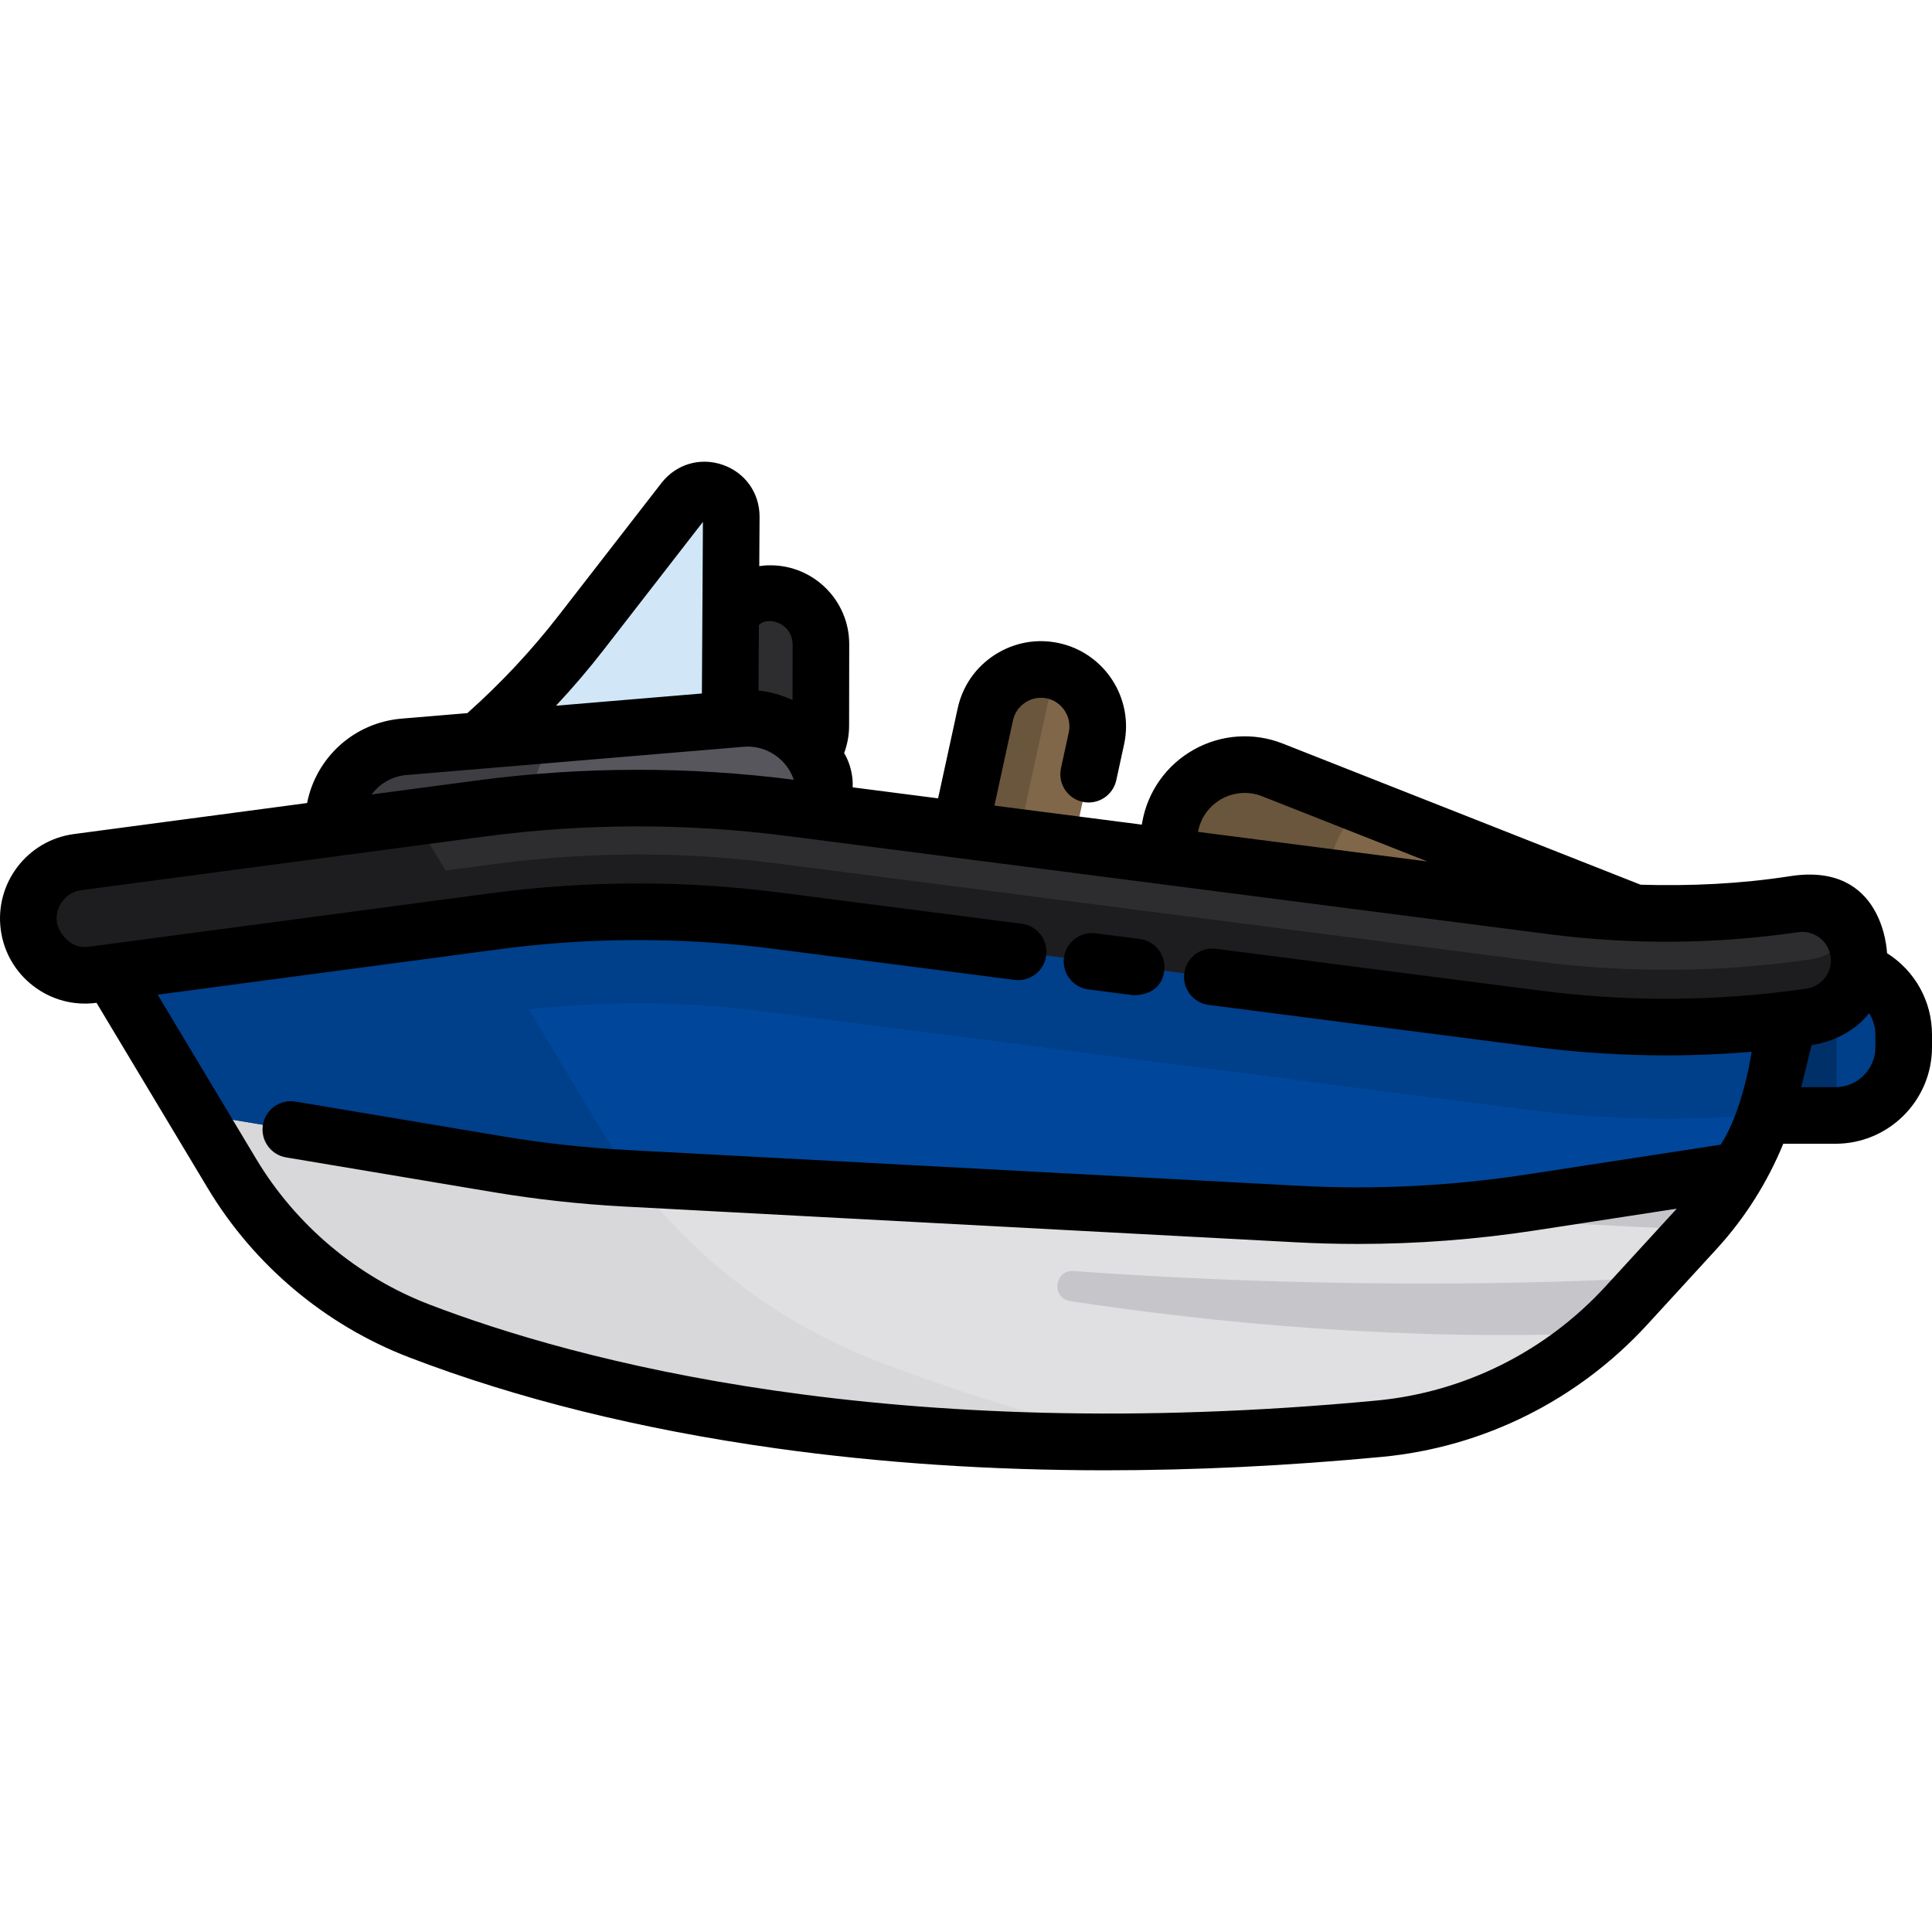<?xml version="1.0" encoding="iso-8859-1"?>
<!-- Generator: Adobe Illustrator 19.0.0, SVG Export Plug-In . SVG Version: 6.00 Build 0)  -->
<svg xmlns="http://www.w3.org/2000/svg" xmlns:xlink="http://www.w3.org/1999/xlink" version="1.1" id="Layer_1" x="0px" y="0px" viewBox="0 0 512 512" style="enable-background:new 0 0 512 512;" xml:space="preserve">
<path style="fill:#003F8A;" d="M486.427,256.117H473.04c-9.94,0-18.073,8.133-18.073,18.073v3.347  c0,9.94,8.133,18.073,18.073,18.073h13.387c9.94,0,18.073-8.133,18.073-18.073v-3.347C504.5,264.25,496.367,256.117,486.427,256.117  z"/>
<path style="fill:#003068;" d="M486.704,256.131c-0.093-0.001-0.183-0.014-0.276-0.014H473.04c-9.94,0-18.073,8.133-18.073,18.073  v3.347c0,9.94,8.133,18.073,18.073,18.073h13.387c0.093,0,0.183-0.013,0.276-0.014v-39.465H486.704z"/>
<path style="fill:#806749;" d="M307.709,232.523l2.381-13.331c2.23-12.487,15.336-19.805,27.136-15.15l97.661,38.522  L307.709,232.523z"/>
<path style="fill:#6A563D;" d="M362.214,213.898l-24.988-9.856c-11.8-4.655-24.906,2.663-27.136,15.15l-2.381,13.331l43.663,3.447  l1.51-8.453C353.948,221.545,357.505,216.761,362.214,213.898z"/>
<path style="fill:#806749;" d="M279.054,177.764c-8.094-1.763-16.158,3.417-17.921,11.51l-14.892,68.372  c-1.763,8.094,3.417,16.158,11.51,17.921c8.094,1.763,16.158-3.417,17.921-11.51l14.892-68.372  C292.328,187.591,287.148,179.527,279.054,177.764z"/>
<path style="fill:#6A563D;" d="M263.041,253.578l14.892-68.372c0.563-2.585,1.773-4.867,3.417-6.726  c-0.738-0.29-1.498-0.542-2.296-0.716c-8.094-1.763-16.158,3.417-17.921,11.51l-14.892,68.372  c-1.763,8.094,3.417,16.158,11.51,17.921c5.509,1.2,11-0.822,14.503-4.784C265.514,268.129,261.452,260.874,263.041,253.578z"/>
<path style="fill:#2D2D30;" d="M204.184,157.312c-7.363-0.011-13.396,6.004-13.407,13.367l-0.032,21.624  c-0.011,7.363,6.004,13.396,13.367,13.407s13.396-6.004,13.407-13.367l0.032-21.624  C217.562,163.356,211.547,157.323,204.184,157.312z"/>
<path style="fill:#D1E7F8;" d="M88.159,226.665l30.017-23.213c13.403-10.365,25.439-22.384,35.824-35.771l27.21-35.078  c4.118-5.308,12.622-2.368,12.581,4.35l-0.544,89.712L88.159,226.665L88.159,226.665z"/>
<path style="fill:#57565C;" d="M218.487,209.07c-0.937-11.187-10.857-19.574-22.044-18.637l-89.388,7.485  c-11.188,0.937-19.574,10.857-18.638,22.044l0.001,0.007c0.937,11.188,10.857,19.574,22.044,18.637l89.388-7.485  c11.187-0.937,19.574-10.857,18.638-22.044L218.487,209.07z"/>
<path style="fill:#3E3D42;" d="M141.065,215.026l-0.001-0.008c-0.671-8.009,2.513-15.49,7.987-20.616l-41.996,3.517  c-11.187,0.937-19.574,10.857-18.638,22.044l0.001,0.007c0.937,11.188,10.857,19.574,22.044,18.637l43.435-3.637  C146.838,230.972,141.789,223.673,141.065,215.026z"/>
<path style="fill:#E0E0E2;" d="M22.516,246.077l38.986,64.976c11.425,19.042,28.89,33.707,49.623,41.663  c42.966,16.488,126.737,37.97,254.358,25.912c25.161-2.377,48.521-14.102,65.598-32.732l18.317-19.982  c9.773-10.661,16.711-23.607,20.178-37.648l8.103-32.818c0,0-299.203-31.46-300.542-32.799S22.516,246.077,22.516,246.077z"/>
<path style="fill:#D8D7DA;" d="M159.066,299.022l-40.857-68.095c-43.691,6.752-95.693,15.154-95.693,15.154l38.986,64.976  c11.425,19.042,28.89,33.707,49.623,41.663c35.346,13.564,98.314,30.503,190.585,29.373c-27.991-6.832-50.995-14.378-69.103-21.327  C201.881,348.976,175.998,327.243,159.066,299.022z"/>
<g>
	<path style="fill:#C6C5CA;" d="M431.08,345.899l6.726-7.337c-14.633,0.882-75.63,3.885-153.269-1.724   c-5.137-0.371-6.001,7.203-0.908,7.974c38.841,5.884,87.959,10.541,139.892,8.499C426.152,350.975,428.684,348.513,431.08,345.899z   "/>
	<path style="fill:#C6C5CA;" d="M370.582,321.972l78.816,3.943c9.773-10.661,16.711-23.607,20.178-37.648l8.103-32.818   c0,0-45.938-4.83-101.894-10.786L370.582,321.972z"/>
</g>
<path style="fill:#00479B;" d="M177.137,222.649c-1.339-1.339-154.622,23.428-154.622,23.428l29.422,49.037l79.957,13.409  c11.188,1.876,22.472,3.119,33.8,3.722l178.208,9.49c20.632,1.099,41.322,0.072,61.743-3.065l55.183-8.475  c3.889-6.85,6.844-14.223,8.747-21.929l8.103-32.818C477.679,255.448,178.476,223.988,177.137,222.649z"/>
<g>
	<path style="fill:#003F8A;" d="M118.209,230.922c-43.691,6.752-95.693,15.154-95.693,15.154l29.422,49.037l79.957,13.409   c11.188,1.876,22.472,3.119,33.8,3.722l2.421,0.129c-3.244-4.268-6.27-8.723-9.05-13.356L118.209,230.922z"/>
	<path style="fill:#003F8A;" d="M22.516,246.077l20.561,34.268l91.481-12.17c11.401-1.517,23.019-2.286,34.531-2.286   c11.164,0,22.433,0.724,33.495,2.151l201.856,26.03c12.269,1.582,24.762,2.384,37.132,2.384h0.001   c8.63,0,17.305-0.392,25.933-1.165c0.783-2.307,1.482-4.647,2.068-7.023l8.103-32.818c0,0-299.203-31.46-300.542-32.799   C175.798,221.311,22.516,246.077,22.516,246.077z"/>
</g>
<path style="fill:#2D2D30;" d="M441.573,272.186c-11.366,0-22.73-0.728-34.029-2.185l-201.856-26.03  c-24.669-3.182-49.677-3.132-74.331,0.149L24.548,258.328c-8.241,1.098-15.818-4.698-16.915-12.943s4.698-15.818,12.943-16.915  l106.809-14.208c27.249-3.625,54.891-3.68,82.155-0.164l201.856,26.03c21.28,2.744,42.838,2.573,64.072-0.509  c8.234-1.193,15.873,4.51,17.068,12.741c1.195,8.231-4.509,15.873-12.741,17.068C467.125,271.266,454.348,272.186,441.573,272.186z"/>
<g>
	<path style="fill:#1D1D1F;" d="M490.631,246.929c-2.233,3.822-6.115,6.634-10.836,7.319c-12.671,1.839-25.448,2.76-38.223,2.76   c-11.366,0-22.73-0.728-34.029-2.185l-201.856-26.03c-24.669-3.182-49.677-3.132-74.331,0.149L24.547,243.15   c-6.195,0.826-12.013-2.246-14.987-7.325c-1.627,2.789-2.386,6.112-1.928,9.56c1.097,8.245,8.675,14.041,16.915,12.943   l106.809-14.209c24.653-3.281,49.662-3.331,74.331-0.149L407.543,270c11.299,1.457,22.663,2.185,34.029,2.185   c12.775-0.001,25.551-0.921,38.223-2.76c8.231-1.195,13.936-8.836,12.741-17.068C492.248,250.381,491.581,248.554,490.631,246.929z   "/>
	<path style="fill:#1D1D1F;" d="M20.576,228.47c-8.245,1.097-14.04,8.67-12.943,16.915c1.097,8.245,8.674,14.041,16.915,12.943   l101.965-13.564l-16.884-28.141L20.576,228.47z"/>
</g>
<path d="M288.44,262.205l11.703,1.509c0.326,0.042,7.565,0.419,8.397-6.479c0.496-4.112-2.372-7.868-6.479-8.397l-11.703-1.509  c-4.109-0.535-7.868,2.371-8.397,6.479C281.431,257.915,284.332,261.675,288.44,262.205z"/>
<path d="M500.085,252.602c-0.038-0.44-0.918-24.261-25.693-20.407c-13.108,2.039-26.383,2.656-39.614,2.263l-94.8-37.394  c-7.726-3.047-16.315-2.473-23.565,1.576c-7.251,4.048-12.247,11.058-13.707,19.233l-0.118,0.66l-39.055-5.036l4.928-22.628  c0.426-1.957,1.602-3.639,3.311-4.737c1.709-1.099,3.728-1.468,5.686-1.042c1.957,0.426,3.639,1.602,4.737,3.312  c1.098,1.709,1.468,3.728,1.042,5.685l-2.065,9.484c-0.881,4.047,1.685,8.043,5.732,8.924s8.043-1.685,8.924-5.732l2.065-9.484  c2.647-12.155-5.087-24.198-17.242-26.845c-5.872-1.28-11.903-0.186-16.984,3.077c-5.081,3.263-8.583,8.294-9.861,14.166  l-5.204,23.894l-22.63-2.918c-0.005-0.067-0.003-0.135-0.009-0.202c-0.002-0.028,0.371-4.444-2.253-8.881  c0.855-2.3,1.307-4.74,1.31-7.216l0.032-21.624c0.018-11.517-9.338-20.901-20.856-20.918c-1.004-0.01-1.998,0.076-2.982,0.215  l0.079-13.028c0.038-6.327-3.801-11.751-9.781-13.819c-5.98-2.067-12.348-0.173-16.227,4.826l-27.21,35.079  c-7.242,9.336-15.391,18.04-24.221,25.901l-17.424,1.459c-12.627,1.057-22.68,10.333-25.048,22.37l-61.794,8.22  c-12.331,1.64-21.029,13.007-19.389,25.339c0.795,5.973,3.869,11.28,8.656,14.942c4.788,3.663,10.714,5.242,16.683,4.446l0.04-0.005  l29.493,49.155c12.228,20.379,31.181,36.292,53.367,44.806c28.546,10.955,61.208,19.058,97.08,24.086  c27.77,3.892,57.008,5.84,87.45,5.84c23.719,0,48.168-1.183,73.221-3.55c26.982-2.55,51.992-15.026,70.421-35.131l18.317-19.982  c7.495-8.176,13.474-17.656,17.666-27.89c0.149,0.003,0.298,0.017,0.447,0.017h13.387c14.101,0,25.573-11.472,25.573-25.572v-3.347  C512,265.333,507.487,257.281,500.085,252.602z M323.725,211.737c3.308-1.846,7.225-2.108,10.749-0.718l43.793,17.274l-60.781-7.838  C318.165,216.75,320.434,213.574,323.725,211.737z M210.051,170.708l-0.022,14.824c-2.84-1.348-5.88-2.201-9.016-2.522l0.105-17.334  C203,163.341,209.833,164.675,210.051,170.708z M159.927,172.278l26.357-33.978l-0.276,45.481l-38.664,3.238  C151.766,182.298,155.972,177.376,159.927,172.278z M107.682,205.392l89.388-7.485c3.415-0.289,6.752,0.789,9.398,3.026  c1.829,1.546,3.151,3.517,3.896,5.71c-27.869-3.581-56.118-3.521-83.967,0.184l-27.926,3.715  C100.631,207.681,103.937,205.705,107.682,205.392z M425.552,340.828c-15.915,17.361-37.498,28.134-60.775,30.333  c-128.923,12.179-212.576-10.716-250.965-25.447c-19.073-7.32-35.367-21-45.879-38.52l-26.155-43.592l90.569-12.048  c24.006-3.195,48.358-3.243,72.382-0.145l64.13,8.27c4.104,0.53,7.868-2.371,8.397-6.48c0.53-4.108-2.371-7.868-6.479-8.397  l-64.129-8.27c-25.316-3.266-50.981-3.215-76.279,0.152l-106.811,14.21c-5.558,0.739-8.224-4.497-8.49-6.498  c-0.55-4.133,2.365-7.942,6.497-8.492l106.809-14.208c26.602-3.539,53.587-3.592,80.207-0.16l201.856,26.03  c21.956,2.831,44.197,2.655,66.107-0.525c4.131-0.602,7.971,2.271,8.569,6.396c0.291,1.999-0.215,3.99-1.423,5.608  c-1.208,1.619-2.974,2.669-4.973,2.959c-12.256,1.779-24.754,2.682-37.145,2.682c-11.017,0-22.143-0.714-33.07-2.124l-86.259-11.123  c-4.112-0.532-7.868,2.371-8.397,6.48c-0.53,4.108,2.371,7.868,6.479,8.397l86.259,11.123c11.56,1.491,23.332,2.247,34.988,2.247  c7.53,0,15.095-0.326,22.63-0.951c0,0-2.204,15.522-8.215,24.615l-51.481,7.907c-19.875,3.053-40.13,4.057-60.206,2.988  l-178.208-9.49c-11.003-0.586-22.091-1.807-32.958-3.63l-54.822-9.193c-4.087-0.687-7.952,2.071-8.637,6.156  s2.071,7.952,6.156,8.637l54.822,9.194c11.421,1.916,23.077,3.199,34.642,3.815l178.208,9.49c5.448,0.291,10.908,0.435,16.371,0.435  c15.696,0,31.414-1.196,46.91-3.576l37.555-5.768c-0.158,0.176-0.311,0.356-0.471,0.53L425.552,340.828z M497,277.537  c0,5.83-4.743,10.572-10.573,10.572h-9.088l2.754-11.154c0.26-0.037,9.531-1.092,15.224-8.46c1.076,1.668,1.683,3.627,1.683,5.695  V277.537z"/>
<g>
</g>
<g>
</g>
<g>
</g>
<g>
</g>
<g>
</g>
<g>
</g>
<g>
</g>
<g>
</g>
<g>
</g>
<g>
</g>
<g>
</g>
<g>
</g>
<g>
</g>
<g>
</g>
<g>
</g>
</svg>
